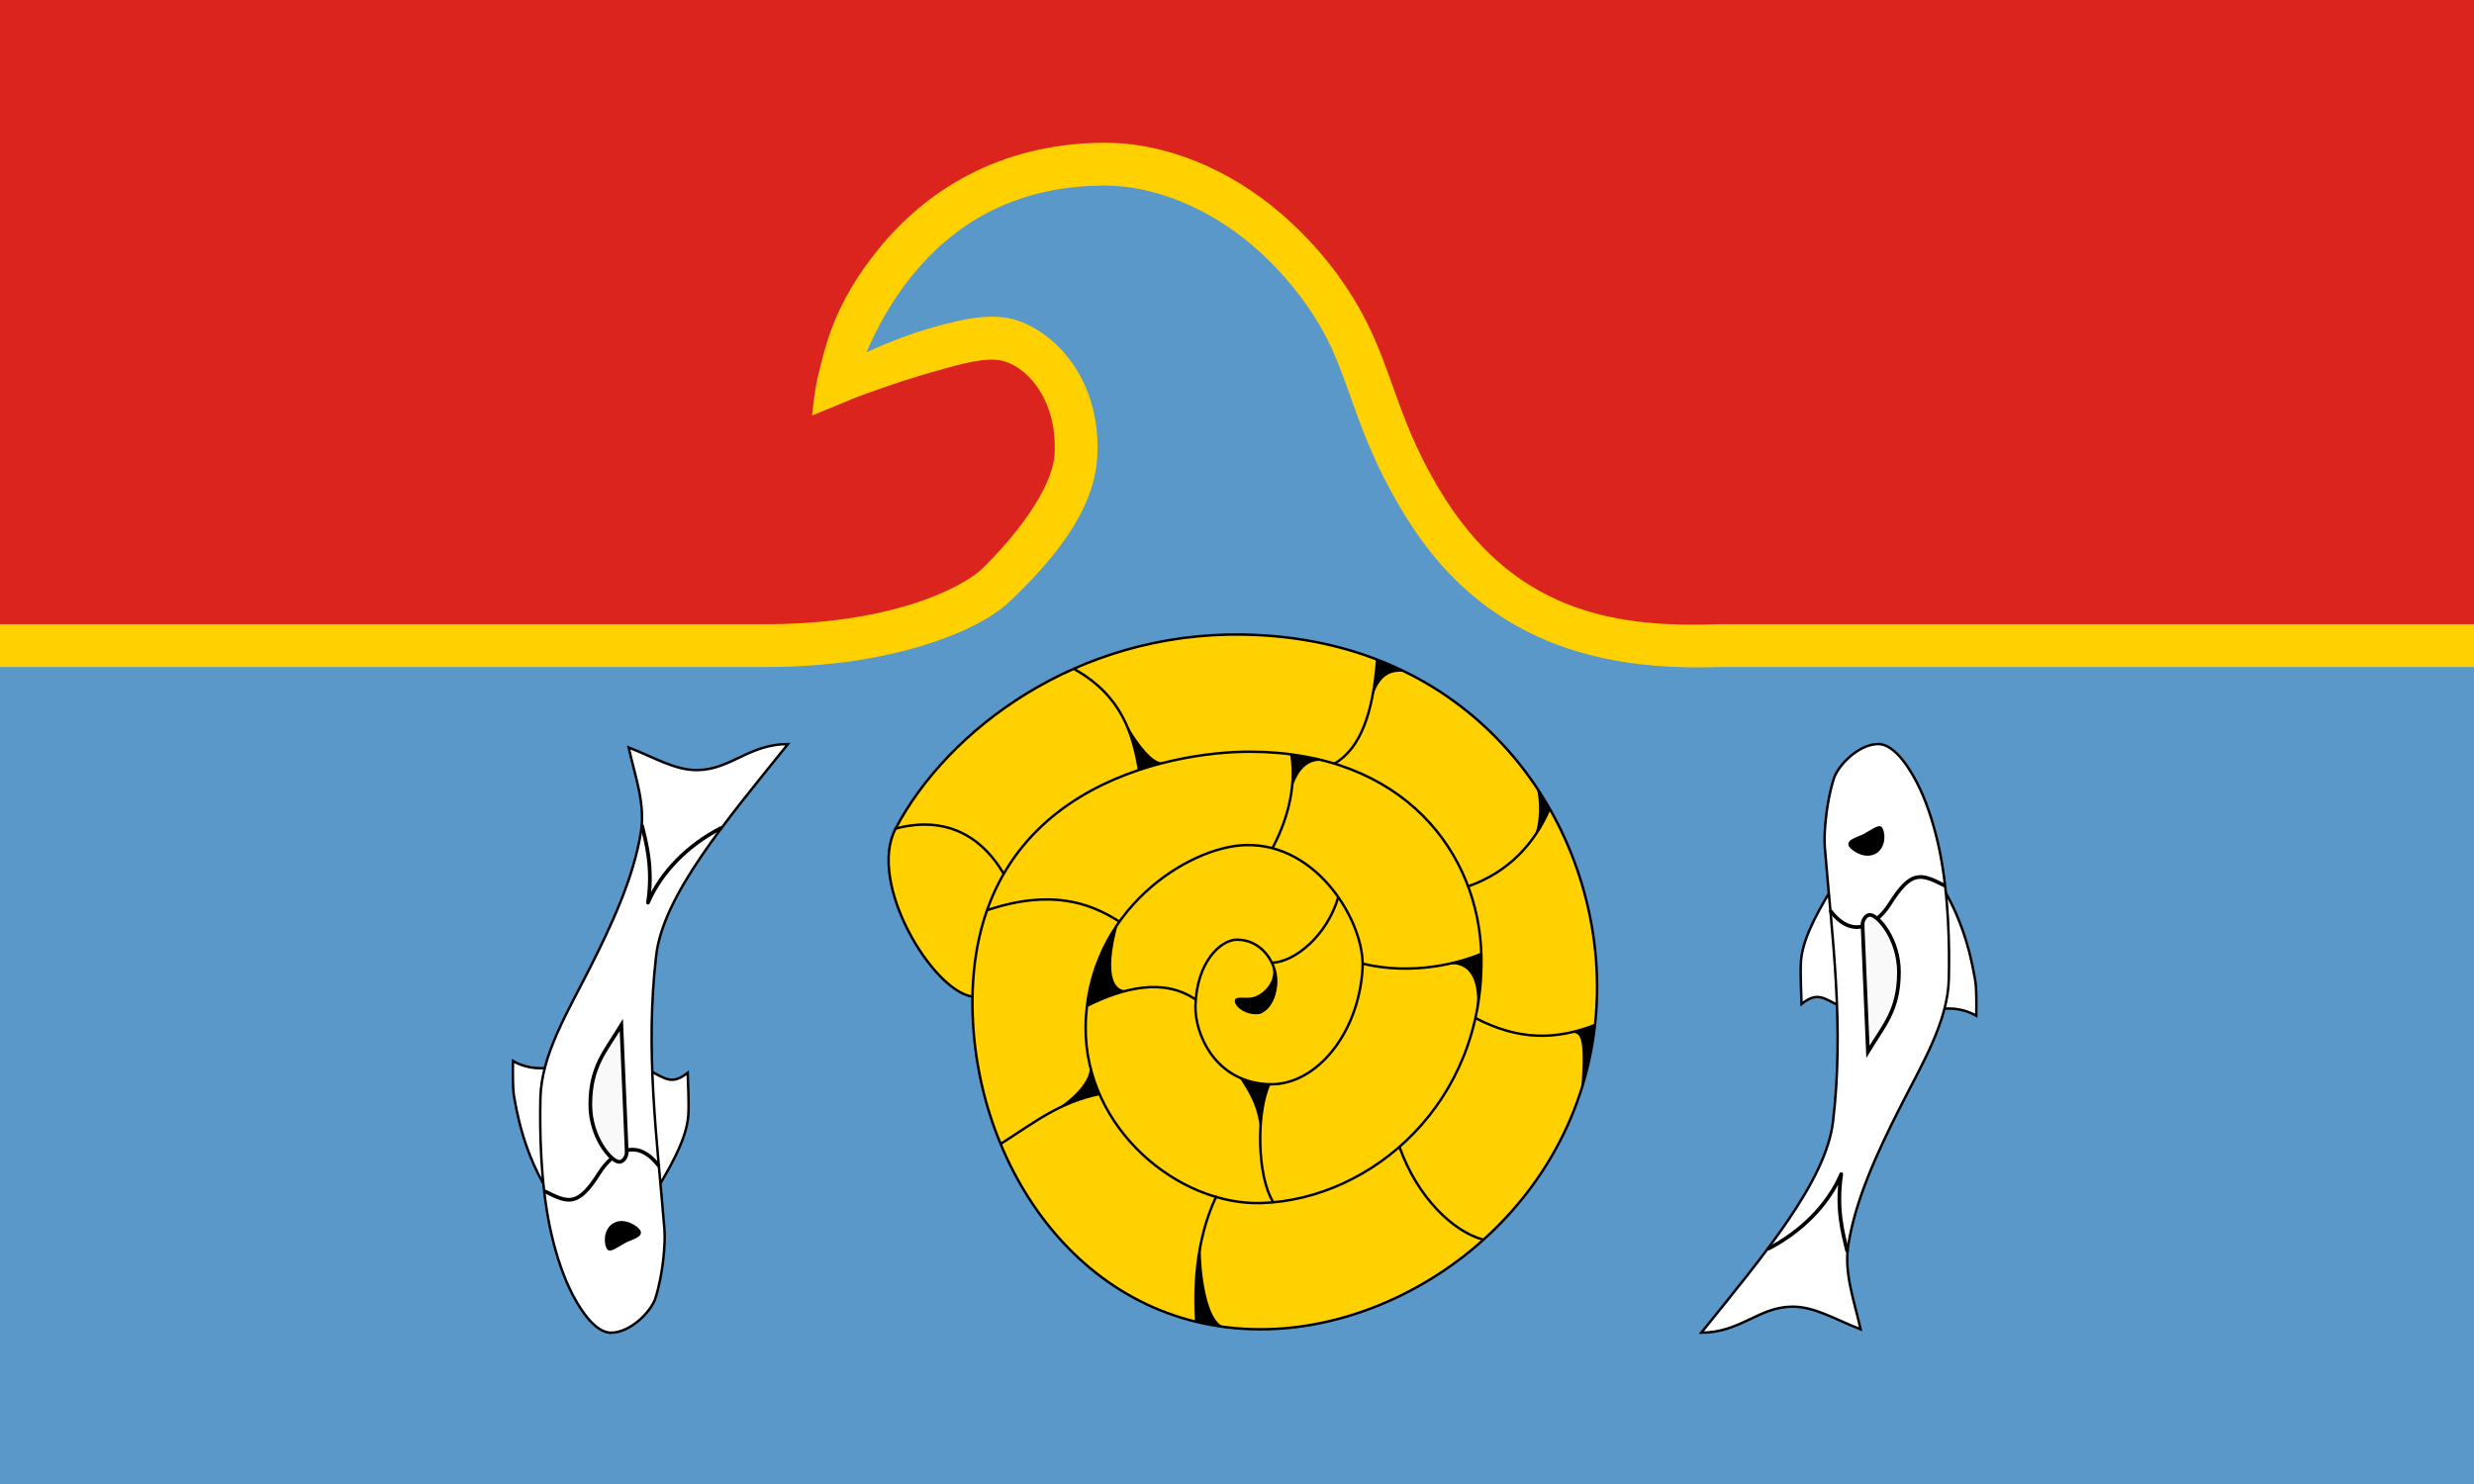 <?xml version="1.0" encoding="UTF-8" standalone="no"?>
<!-- Created with Inkscape (http://www.inkscape.org/) -->

<svg
   xmlns:dc="http://purl.org/dc/elements/1.1/"
   xmlns:cc="http://creativecommons.org/ns#"
   xmlns:rdf="http://www.w3.org/1999/02/22-rdf-syntax-ns#"
   xmlns:svg="http://www.w3.org/2000/svg"
   xmlns="http://www.w3.org/2000/svg"
   xmlns:sodipodi="http://sodipodi.sourceforge.net/DTD/sodipodi-0.dtd"
   xmlns:inkscape="http://www.inkscape.org/namespaces/inkscape"
   version="1.1"
   id="svg815"
   width="1000"
   height="600"
   viewBox="0 0 1000 600"
   sodipodi:docname="Purbeck flag.svg"
   inkscape:version="0.92.4 (5da689c313, 2019-01-14)">
  <defs
     id="defs819" />
  <sodipodi:namedview
     pagecolor="#ffffff"
     bordercolor="#666666"
     borderopacity="1"
     objecttolerance="10"
     gridtolerance="10"
     guidetolerance="10"
     inkscape:pageopacity="0"
     inkscape:pageshadow="2"
     inkscape:window-width="1920"
     inkscape:window-height="1017"
     id="namedview817"
     showgrid="false"
     fit-margin-top="0"
     fit-margin-left="0"
     fit-margin-right="0"
     fit-margin-bottom="0"
     inkscape:snap-global="true"
     inkscape:zoom="0.75486407"
     inkscape:cx="179.50575"
     inkscape:cy="178.47759"
     inkscape:window-x="1912"
     inkscape:window-y="-8"
     inkscape:window-maximized="1"
     inkscape:current-layer="svg815"
     inkscape:snap-grids="true"
     showguides="false"
     inkscape:snap-page="true">
    <inkscape:grid
       type="xygrid"
       id="grid825"
       originx="0"
       originy="0" />
  </sodipodi:namedview>
  <rect
     style="opacity:1;fill:#dc241f;fill-opacity:1;stroke:none;stroke-width:1.5;stroke-linecap:round;stroke-linejoin:miter;stroke-miterlimit:4;stroke-dasharray:none;stroke-dashoffset:0;stroke-opacity:1"
     id="rect833"
     width="1000"
     height="600"
     x="0"
     y="0" />
  <path
     style="opacity:1;fill:#5998c9;fill-opacity:1;stroke:none;stroke-width:1.5;stroke-linecap:round;stroke-linejoin:round;stroke-miterlimit:4;stroke-dasharray:none;stroke-dashoffset:0;stroke-opacity:1"
     d="M 448.038,69.056 C 410.138,69.334 375.221,86.72 359.428,106.076 350.944,116.474 344.104,140.416 340,150 c 9.289,-4.237 28.66,-7.97 37.041,-10.337 14.264,-4.029 25.768,-3.587 35.889,0.464 17.473,6.995 22.955,15.947 21.309,43.394 -1.379,22.997 -10.223,34.641 -25.418,49.372 -7.086,6.87 -18.748,13.137 -35.32,18.283 C 356.927,256.322 335.573,260 310,260 H 0 V 600 H 1004.18 L 1000,260 H 690.918 c -41.164,1.426 -77.598,2.548 -111.258,-50.063 -21.403,-33.453 -25.505,-53.574 -36.927,-74.048 C 535.128,122.255 526.209,108.367 515.465,99.184 497.897,84.168 468.382,68.907 448.038,69.056 Z M 690.918,260 c 0.069,-0.002 0.14,-0.003 0.209,-0.006 L 690.82,260 Z"
     id="rect5428"
     inkscape:connector-curvature="0"
     sodipodi:nodetypes="sscsssssscccccsssscccc" />
  <path
     style="color:#000000;font-style:normal;font-variant:normal;font-weight:normal;font-stretch:normal;font-size:medium;line-height:normal;font-family:sans-serif;font-variant-ligatures:normal;font-variant-position:normal;font-variant-caps:normal;font-variant-numeric:normal;font-variant-alternates:normal;font-feature-settings:normal;text-indent:0;text-align:start;text-decoration:none;text-decoration-line:none;text-decoration-style:solid;text-decoration-color:#000000;letter-spacing:normal;word-spacing:normal;text-transform:none;writing-mode:lr-tb;direction:ltr;text-orientation:mixed;dominant-baseline:auto;baseline-shift:baseline;text-anchor:start;white-space:normal;shape-padding:0;clip-rule:nonzero;display:inline;overflow:visible;visibility:visible;opacity:1;isolation:auto;mix-blend-mode:normal;color-interpolation:sRGB;color-interpolation-filters:linearRGB;solid-color:#000000;solid-opacity:1;vector-effect:none;fill:#ffd100;fill-opacity:1;fill-rule:nonzero;stroke:none;stroke-width:17.3;stroke-linecap:round;stroke-linejoin:round;stroke-miterlimit:4;stroke-dasharray:none;stroke-dashoffset:0;stroke-opacity:1;color-rendering:auto;image-rendering:auto;shape-rendering:auto;text-rendering:auto;enable-background:accumulate"
     d="M 1010.033,252.367 H 695 c -0.102,1.9e-4 -0.204,0.002 -0.307,0.006 C 655.699,253.752 614.278,248.798 584.297,201.938 564.64,171.214 563.398,149.682 549.893,125.473 541.164,109.826 529.645,96.472 517.432,86.033 497.126,68.678 471.491,57.532 445.924,57.719 c -43.087,0.316 -72.423,20.407 -90.627,42.719 -18.204,22.312 -21.663,39.622 -24.384,50.51 -0.938,3.753 -1.656,7.317 -2.679,17.026 13.458,-5.401 15.528,-6.496 19.095,-7.8 14.974,-5.473 21.788,-7.581 34.415,-11.148 12.627,-3.567 19.577,-4.518 24.756,-2.773 10.018,3.374 20.991,16.746 19.742,37.559 -0.807,13.455 -15.363,32.661 -29.463,46.33 -3.638,3.527 -13.635,9.593 -28.41,14.182 -14.775,4.588 -34.459,8.045 -58.369,8.045 H -5.152 l -0.234,17.301 H 310 c 25.573,0 46.927,-3.678 63.5,-8.824 16.573,-5.146 28.234,-11.413 35.32,-18.283 15.195,-14.731 33.312,-34.718 34.691,-57.715 1.646,-27.447 -13.109,-47.66 -30.582,-54.654 -10.12,-4.051 -21.625,-1.843 -35.889,2.186 -8.381,2.367 -17.502,5.819 -26.791,10.057 4.104,-9.584 9.967,-20.661 18.451,-31.059 15.793,-19.356 39.45,-36.08 77.35,-36.357 20.344,-0.149 42.573,9.15 60.141,24.166 10.744,9.183 20.988,21.085 28.594,34.719 11.422,20.474 13.537,43.906 34.939,77.359 33.717,52.699 84.381,59.858 125.582,58.4 L 695,269.668 h 314.799 z"
     id="path827"
     inkscape:connector-curvature="0"
     sodipodi:nodetypes="cccsssssscsssssssccsssssscssssscccc" />
  <rect
     style="opacity:1;fill:#dc241f;fill-opacity:1;stroke:none;stroke-width:1.5;stroke-linecap:round;stroke-linejoin:miter;stroke-miterlimit:4;stroke-dasharray:none;stroke-dashoffset:0;stroke-opacity:1"
     id="rect835"
     width="20"
     height="20"
     x="-70"
     y="170" />
  <rect
     style="opacity:1;fill:#ffd100;fill-opacity:1;stroke:none;stroke-width:1.5;stroke-linecap:round;stroke-linejoin:miter;stroke-miterlimit:4;stroke-dasharray:none;stroke-dashoffset:0;stroke-opacity:1"
     id="rect835-2"
     width="20"
     height="20"
     x="-70"
     y="195" />
  <rect
     style="opacity:1;fill:#5998c9;fill-opacity:1;stroke:none;stroke-width:1.5;stroke-linecap:round;stroke-linejoin:miter;stroke-miterlimit:4;stroke-dasharray:none;stroke-dashoffset:0;stroke-opacity:1"
     id="rect835-9"
     width="20"
     height="20"
     x="-70"
     y="220" />
  <g
     id="g5448">
    <g
       id="g889">
      <path
         style="fill:#ffffff;stroke:#000000;stroke-width:1px;stroke-linecap:butt;stroke-linejoin:miter;stroke-opacity:1"
         d="m 783.883,356.601 c 10.749,16.926 13.405,33.59 14.611,40.429 0.341,1.933 0.439,8.298 0.328,13.647 -3.636,-2.122 -9.425,-3.831 -15.959,-2.393"
         id="path832-0"
         inkscape:connector-curvature="0"
         sodipodi:nodetypes="cscc" />
      <path
         style="fill:#ffffff;stroke:#000000;stroke-width:1px;stroke-linecap:butt;stroke-linejoin:miter;stroke-opacity:1"
         d="m 740.812,358.629 c -8.182,13.2 -12.439,22.73 -12.872,30.328 -0.304,5.342 0.14,11.61 0.252,16.959 6.451,-5.103 8.928,-2.341 15.38,0.836"
         id="path832"
         inkscape:connector-curvature="0"
         sodipodi:nodetypes="cscc" />
      <g
         id="g868">
        <path
           sodipodi:nodetypes="sssscscssssss"
           inkscape:connector-curvature="0"
           id="path858"
           d="m 758.917,300.815 c -7.982,0.287 -16.039,8.78 -17.685,14.002 -3.111,9.871 -4.091,22.224 -3.621,27.965 3.013,36.774 7.844,72.269 3.31,110.642 -2.853,24.15 -27.912,54.003 -53.262,85.406 15.852,-0.066 23.078,-10.337 36.57,-10.532 9.17,-0.133 17.61,5.198 27.844,9.151 -2.742,-12.114 -6.718,-22.686 -5.005,-33.905 2.877,-18.847 12.359,-38.795 20.507,-54.952 9.122,-18.088 19.775,-35.354 20.156,-52.853 0.288,-13.231 4e-4,-33.564 -3.743,-51.823 -1.858,-9.064 -4.705,-18.176 -7.979,-25.096 -3.291,-6.954 -9.899,-18.264 -17.092,-18.005 z"
           style="fill:#ffffff;stroke:#000000;stroke-width:1px;stroke-linecap:butt;stroke-linejoin:miter;stroke-opacity:1" />
        <path
           sodipodi:nodetypes="cscsc"
           inkscape:connector-curvature="0"
           id="path847"
           d="m 761.082,335.201 c 1.381,3.188 0.531,8.395 -3.333,10.163 -4.191,1.918 -8.983,-1.146 -10.364,-3.093 -1.547,-2.857 3.565,-3.761 6.148,-5.196 3.996,-2.219 6.499,-4.484 7.549,-1.875 z"
           style="opacity:1;fill:#000000;fill-opacity:1;stroke:none;stroke-width:1.5;stroke-linecap:round;stroke-linejoin:round;stroke-miterlimit:4;stroke-dasharray:none;stroke-dashoffset:0;stroke-opacity:1" />
      </g>
      <path
         style="fill:none;stroke:#000000;stroke-width:1.5;stroke-linecap:round;stroke-linejoin:round;stroke-miterlimit:4;stroke-dasharray:none;stroke-opacity:1"
         d="m 714.902,504.797 c 13.262,-6.91 23.933,-17.581 29.338,-30.091 -2.117,14.154 0.697,23.877 2.34,30.926"
         id="path860"
         inkscape:connector-curvature="0"
         sodipodi:nodetypes="ccc" />
      <path
         style="fill:none;stroke:#000000;stroke-width:1.5;stroke-linecap:round;stroke-linejoin:miter;stroke-miterlimit:4;stroke-dasharray:none;stroke-opacity:1"
         d="m 740.046,368.482 c 9.438,12.233 19.217,4.318 23.836,-3.022 8.639,-13.727 12.519,-12.275 21.87,-7.547"
         id="path864"
         inkscape:connector-curvature="0"
         sodipodi:nodetypes="csc" />
      <path
         style="fill:#f9f9f9;stroke:#000000;stroke-width:1.5;stroke-linecap:butt;stroke-linejoin:miter;stroke-miterlimit:4;stroke-dasharray:none;stroke-opacity:1"
         d="m 752.849,373.903 2.173,51.321 c 6.547,-10.782 12.453,-16.717 12.538,-32.013 0.075,-13.469 -8.578,-23.424 -11.785,-23.32 -1.732,0.056 -2.995,2.374 -2.925,4.012 z"
         id="path862"
         inkscape:connector-curvature="0"
         sodipodi:nodetypes="scsss" />
    </g>
    <g
       id="g889-7"
       transform="rotate(180,503.084,419.827)">
      <path
         style="fill:#ffffff;stroke:#000000;stroke-width:1px;stroke-linecap:butt;stroke-linejoin:miter;stroke-opacity:1"
         d="m 783.883,356.601 c 10.749,16.926 13.405,33.59 14.611,40.429 0.341,1.933 0.439,8.298 0.328,13.647 -3.636,-2.122 -9.425,-3.831 -15.959,-2.393"
         id="path832-0-2"
         inkscape:connector-curvature="0"
         sodipodi:nodetypes="cscc" />
      <path
         style="fill:#ffffff;stroke:#000000;stroke-width:1px;stroke-linecap:butt;stroke-linejoin:miter;stroke-opacity:1"
         d="m 740.812,358.629 c -8.182,13.2 -12.439,22.73 -12.872,30.328 -0.304,5.342 0.14,11.61 0.252,16.959 6.451,-5.103 8.928,-2.341 15.38,0.836"
         id="path832-2"
         inkscape:connector-curvature="0"
         sodipodi:nodetypes="cscc" />
      <g
         id="g868-1">
        <path
           sodipodi:nodetypes="sssscscssssss"
           inkscape:connector-curvature="0"
           id="path858-0"
           d="m 758.917,300.815 c -7.982,0.287 -16.039,8.78 -17.685,14.002 -3.111,9.871 -4.091,22.224 -3.621,27.965 3.013,36.774 7.844,72.269 3.31,110.642 -2.853,24.15 -27.912,54.003 -53.262,85.406 15.852,-0.066 23.078,-10.337 36.57,-10.532 9.17,-0.133 17.61,5.198 27.844,9.151 -2.742,-12.114 -6.718,-22.686 -5.005,-33.905 2.877,-18.847 12.359,-38.795 20.507,-54.952 9.122,-18.088 19.775,-35.354 20.156,-52.853 0.288,-13.231 4e-4,-33.564 -3.743,-51.823 -1.858,-9.064 -4.705,-18.176 -7.979,-25.096 -3.291,-6.954 -9.899,-18.264 -17.092,-18.005 z"
           style="fill:#ffffff;stroke:#000000;stroke-width:1px;stroke-linecap:butt;stroke-linejoin:miter;stroke-opacity:1" />
        <path
           sodipodi:nodetypes="cscsc"
           inkscape:connector-curvature="0"
           id="path847-2"
           d="m 761.082,335.201 c 1.381,3.188 0.531,8.395 -3.333,10.163 -4.191,1.918 -8.983,-1.146 -10.364,-3.093 -1.547,-2.857 3.565,-3.761 6.148,-5.196 3.996,-2.219 6.499,-4.484 7.549,-1.875 z"
           style="opacity:1;fill:#000000;fill-opacity:1;stroke:none;stroke-width:1.5;stroke-linecap:round;stroke-linejoin:round;stroke-miterlimit:4;stroke-dasharray:none;stroke-dashoffset:0;stroke-opacity:1" />
      </g>
      <path
         style="fill:none;stroke:#000000;stroke-width:1.5;stroke-linecap:round;stroke-linejoin:round;stroke-miterlimit:4;stroke-dasharray:none;stroke-opacity:1"
         d="m 714.902,504.797 c 13.262,-6.91 23.933,-17.581 29.338,-30.091 -2.117,14.154 0.697,23.877 2.34,30.926"
         id="path860-1"
         inkscape:connector-curvature="0"
         sodipodi:nodetypes="ccc" />
      <path
         style="fill:none;stroke:#000000;stroke-width:1.5;stroke-linecap:round;stroke-linejoin:miter;stroke-miterlimit:4;stroke-dasharray:none;stroke-opacity:1"
         d="m 740.046,368.482 c 9.438,12.233 19.217,4.318 23.836,-3.022 8.639,-13.727 12.519,-12.275 21.87,-7.547"
         id="path864-2"
         inkscape:connector-curvature="0"
         sodipodi:nodetypes="csc" />
      <path
         style="fill:#f9f9f9;stroke:#000000;stroke-width:1.5;stroke-linecap:butt;stroke-linejoin:miter;stroke-miterlimit:4;stroke-dasharray:none;stroke-opacity:1"
         d="m 752.849,373.903 2.173,51.321 c 6.547,-10.782 12.453,-16.717 12.538,-32.013 0.075,-13.469 -8.578,-23.424 -11.785,-23.32 -1.732,0.056 -2.995,2.374 -2.925,4.012 z"
         id="path862-6"
         inkscape:connector-curvature="0"
         sodipodi:nodetypes="scsss" />
    </g>
  </g>
  <g
     id="g1099">
    <path
       sodipodi:nodetypes="csssssssssssssssc"
       inkscape:connector-curvature="0"
       id="path932"
       d="m 393.117,402.945 c -16.007,-2.098 -42.705,-45.85 -31.131,-67.893 20.82,-39.657 73.059,-79.57 140.423,-78.491 92.188,1.477 141.186,72.101 143.072,138.436 2.371,83.411 -67.921,140.659 -132.805,142.41 -72.904,1.967 -117.809,-63.172 -119.558,-128.169 -2.45,-91.054 80.168,-105.406 112.272,-105.317 62.221,0.173 92.598,41.2 93.394,82.796 1.13,59.049 -44.293,98.18 -88.758,99.687 -33.547,1.137 -71.577,-30.058 -71.205,-71.205 0.427,-47.192 41.628,-72.873 64.581,-73.523 29.502,-0.835 48.344,31.776 47.36,49.678 -1.464,26.608 -18.878,47.456 -37.424,47.028 -22.219,-0.512 -30.47,-20.507 -30.138,-31.794 0.519,-17.651 10.16,-26.619 16.725,-26.66 9.477,-0.06 15.338,8.331 15.835,15.4 0.454,6.46 -2.415,13.261 -7.265,14.137"
       style="fill:#ffd100;stroke:#000000;stroke-width:1px;stroke-linecap:butt;stroke-linejoin:miter;stroke-opacity:1;fill-opacity:1" />
    <path
       sodipodi:nodetypes="ccc"
       inkscape:connector-curvature="0"
       id="path934"
       d="m 495.518,536.592 c -9.435,-1.439 -10.824,-31.204 -9.944,-34.729 -2.673,12.519 -2.566,24.382 -2.082,32.348"
       style="fill:#000000;stroke:none;stroke-width:1px;stroke-linecap:round;stroke-linejoin:miter;stroke-opacity:1" />
    <path
       sodipodi:nodetypes="cc"
       inkscape:connector-curvature="0"
       id="path934-5"
       d="m 491.537,483.901 c -8.653,18.312 -8.758,38.556 -8.044,50.31"
       style="fill:none;stroke:#000000;stroke-width:1px;stroke-linecap:round;stroke-linejoin:miter;stroke-opacity:1" />
    <path
       sodipodi:nodetypes="cc"
       inkscape:connector-curvature="0"
       id="path981"
       d="m 404.493,462.476 c 14.383,-9.172 23.496,-16.647 39.811,-20.14"
       style="fill:none;stroke:#000000;stroke-width:1px;stroke-linecap:butt;stroke-linejoin:miter;stroke-opacity:1" />
    <path
       sodipodi:nodetypes="ccc"
       inkscape:connector-curvature="0"
       id="path981-0"
       d="m 440.206,430.041 c 1.478,3.976 -2.347,11.356 -13.775,18.76 4.807,-2.354 11.668,-5.137 17.873,-6.465"
       style="fill:#000000;stroke:none;stroke-width:1px;stroke-linecap:butt;stroke-linejoin:miter;stroke-opacity:1" />
    <path
       sodipodi:nodetypes="cc"
       inkscape:connector-curvature="0"
       id="path998"
       d="m 361.931,335.021 c 23.145,-6.128 36.689,6.128 43.675,18.149"
       style="fill:none;stroke:#000000;stroke-width:1px;stroke-linecap:round;stroke-linejoin:miter;stroke-opacity:1" />
    <path
       sodipodi:nodetypes="cc"
       inkscape:connector-curvature="0"
       id="path998-8"
       d="m 399.249,367.916 c 25.721,-8.524 41.288,-2.833 52.943,4.537"
       style="fill:none;stroke:#000000;stroke-width:1px;stroke-linecap:round;stroke-linejoin:miter;stroke-opacity:1" />
    <path
       sodipodi:nodetypes="cc"
       inkscape:connector-curvature="0"
       id="path998-82"
       d="m 599.219,501.116 c -11.75,-3.266 -26.154,-16.711 -33.488,-37.235"
       style="fill:none;stroke:#000000;stroke-width:1px;stroke-linecap:round;stroke-linejoin:miter;stroke-opacity:1" />
    <path
       sodipodi:nodetypes="cc"
       inkscape:connector-curvature="0"
       id="path852"
       d="m 596.582,411.716 c 17.33,8.938 32.2,8.86 48.125,2.693"
       style="fill:none;stroke:#000000;stroke-width:1px;stroke-linecap:butt;stroke-linejoin:miter;stroke-opacity:1" />
    <path
       sodipodi:nodetypes="cc"
       inkscape:connector-curvature="0"
       id="path854"
       d="m 593.538,358.323 c 16.471,-5.816 26.853,-17.486 32.786,-31.263"
       style="fill:none;stroke:#000000;stroke-width:1px;stroke-linecap:butt;stroke-linejoin:miter;stroke-opacity:1" />
    <path
       sodipodi:nodetypes="cc"
       inkscape:connector-curvature="0"
       id="path856"
       d="m 539.325,308.793 c 10.577,-6.206 15.651,-20.257 17.33,-42.153"
       style="fill:none;stroke:#000000;stroke-width:1px;stroke-linecap:butt;stroke-linejoin:miter;stroke-opacity:1" />
    <path
       sodipodi:nodetypes="cc"
       inkscape:connector-curvature="0"
       id="path859"
       d="m 434.176,270.504 c 19.242,10.733 23.731,26.268 26.229,40.865"
       style="fill:none;stroke:#000000;stroke-width:1px;stroke-linecap:butt;stroke-linejoin:miter;stroke-opacity:1" />
    <path
       sodipodi:nodetypes="cc"
       inkscape:connector-curvature="0"
       id="path861"
       d="m 521.995,305.046 c 2.147,14.363 -2.264,27.556 -7.611,37.821"
       style="fill:none;stroke:#000000;stroke-width:1px;stroke-linecap:butt;stroke-linejoin:miter;stroke-opacity:1" />
    <path
       sodipodi:nodetypes="cc"
       inkscape:connector-curvature="0"
       id="path863"
       d="m 514.501,389.235 c 8.938,-0.507 21.857,-10.851 26.463,-26.58"
       style="fill:none;stroke:#000000;stroke-width:1px;stroke-linecap:butt;stroke-linejoin:miter;stroke-opacity:1" />
    <path
       sodipodi:nodetypes="cc"
       inkscape:connector-curvature="0"
       id="path865"
       d="m 439.328,406.682 c 14.754,-7.299 30.912,-11.436 43.909,-2.576"
       style="fill:none;stroke:#000000;stroke-width:1px;stroke-linecap:butt;stroke-linejoin:miter;stroke-opacity:1" />
    <path
       sodipodi:nodetypes="cc"
       inkscape:connector-curvature="0"
       id="path867"
       d="m 550.565,389.586 c 20.725,4.957 39.226,-0.273 48.008,-3.864"
       style="fill:none;stroke:#000000;stroke-width:1px;stroke-linecap:butt;stroke-linejoin:miter;stroke-opacity:1" />
    <path
       sodipodi:nodetypes="cc"
       inkscape:connector-curvature="0"
       id="path869"
       d="m 513.096,438.296 c -5.191,10.968 -5.23,37.04 1.639,47.891"
       style="fill:none;stroke:#000000;stroke-width:1px;stroke-linecap:butt;stroke-linejoin:miter;stroke-opacity:1" />
    <path
       sodipodi:nodetypes="ccc"
       inkscape:connector-curvature="0"
       id="path859-2"
       d="m 470.826,308.207 c -7.812,1.916 -19.96,-24.461 -16.178,-16.618 3.921,8.658 4.632,13.201 5.757,19.779"
       style="fill:#000000;stroke:none;stroke-width:1px;stroke-linecap:butt;stroke-linejoin:miter;stroke-opacity:1" />
    <path
       sodipodi:nodetypes="ccc"
       inkscape:connector-curvature="0"
       id="path856-4"
       d="m 568.48,271.675 c -6.121,-0.486 -10.561,0.486 -13.876,10.526 0.94,-4.651 1.611,-9.838 2.05,-15.561"
       style="fill:#000000;stroke:none;stroke-width:1px;stroke-linecap:butt;stroke-linejoin:miter;stroke-opacity:1" />
    <path
       sodipodi:nodetypes="ccc"
       inkscape:connector-curvature="0"
       id="path854-6"
       d="m 620.937,317.926 c 1.583,5.094 1.696,14.693 -0.819,20.328 2.456,-3.502 4.512,-7.262 6.205,-11.194"
       style="fill:#000000;stroke:none;stroke-width:1px;stroke-linecap:butt;stroke-linejoin:miter;stroke-opacity:1" />
    <path
       sodipodi:nodetypes="cccc"
       inkscape:connector-curvature="0"
       id="path852-6"
       d="m 639.204,440.17 c 1.558,-23.008 -0.711,-22.291 -4.299,-22.735 3.243,-0.729 6.5,-1.746 9.802,-3.025 -1.108,10.822 -3.186,18.261 -5.503,25.76 z"
       style="fill:#000000;stroke:none;stroke-width:1px;stroke-linecap:butt;stroke-linejoin:miter;stroke-opacity:1" />
    <path
       sodipodi:nodetypes="ccc"
       inkscape:connector-curvature="0"
       id="path861-9"
       d="m 521.995,305.046 c 0.681,4.559 0.702,9 0.242,13.267 -0.99,9.176 -0.242,-13.267 13.591,-10.47"
       style="fill:#000000;stroke:none;stroke-width:1px;stroke-linecap:butt;stroke-linejoin:miter;stroke-opacity:1" />
    <path
       sodipodi:nodetypes="cccc"
       inkscape:connector-curvature="0"
       id="path867-9"
       d="m 596.931,407.884 c 1.061,-13.782 -4.172,-19.189 -12.601,-17.919 5.927,-1.197 10.822,-2.845 14.242,-4.243 0.364,6.973 -0.101,14.692 -1.642,22.162 z"
       style="fill:#000000;stroke:none;stroke-width:1px;stroke-linecap:butt;stroke-linejoin:miter;stroke-opacity:1" />
    <path
       sodipodi:nodetypes="cccc"
       inkscape:connector-curvature="0"
       id="path869-0"
       d="m 513.096,438.296 c -2.068,4.369 -3.318,11.134 -3.64,18.38 -1.314,-9.093 -3.408,-13.2 -8.465,-20.995 3.952,2.031 8.236,2.654 12.105,2.615 z"
       style="fill:#000000;stroke:none;stroke-width:1px;stroke-linecap:butt;stroke-linejoin:miter;stroke-opacity:1" />
    <path
       sodipodi:nodetypes="cccc"
       inkscape:connector-curvature="0"
       id="path865-6"
       d="m 439.328,406.682 c 5.826,-2.882 11.871,-5.271 17.853,-6.562 -5.818,1.748 -11.861,-3.469 -4.99,-27.666 -8.097,12.569 -11.474,23.978 -12.864,34.228 z"
       style="fill:#000000;stroke:none;stroke-width:1px;stroke-linecap:butt;stroke-linejoin:miter;stroke-opacity:1" />
    <path
       sodipodi:nodetypes="csssc"
       inkscape:connector-curvature="0"
       id="path991"
       d="m 513.242,388.093 c 4.381,7.25 -2.305,14.464 -7.64,15.222 -2.635,0.375 -6.394,-0.672 -6.469,1.229 -0.118,2.99 5.386,6.089 9.553,5.465 5.17,-0.774 11.112,-13.174 4.556,-21.916 z"
       style="fill:#000000;stroke:none;stroke-width:1px;stroke-linecap:butt;stroke-linejoin:miter;stroke-opacity:1" />
  </g>
</svg>
